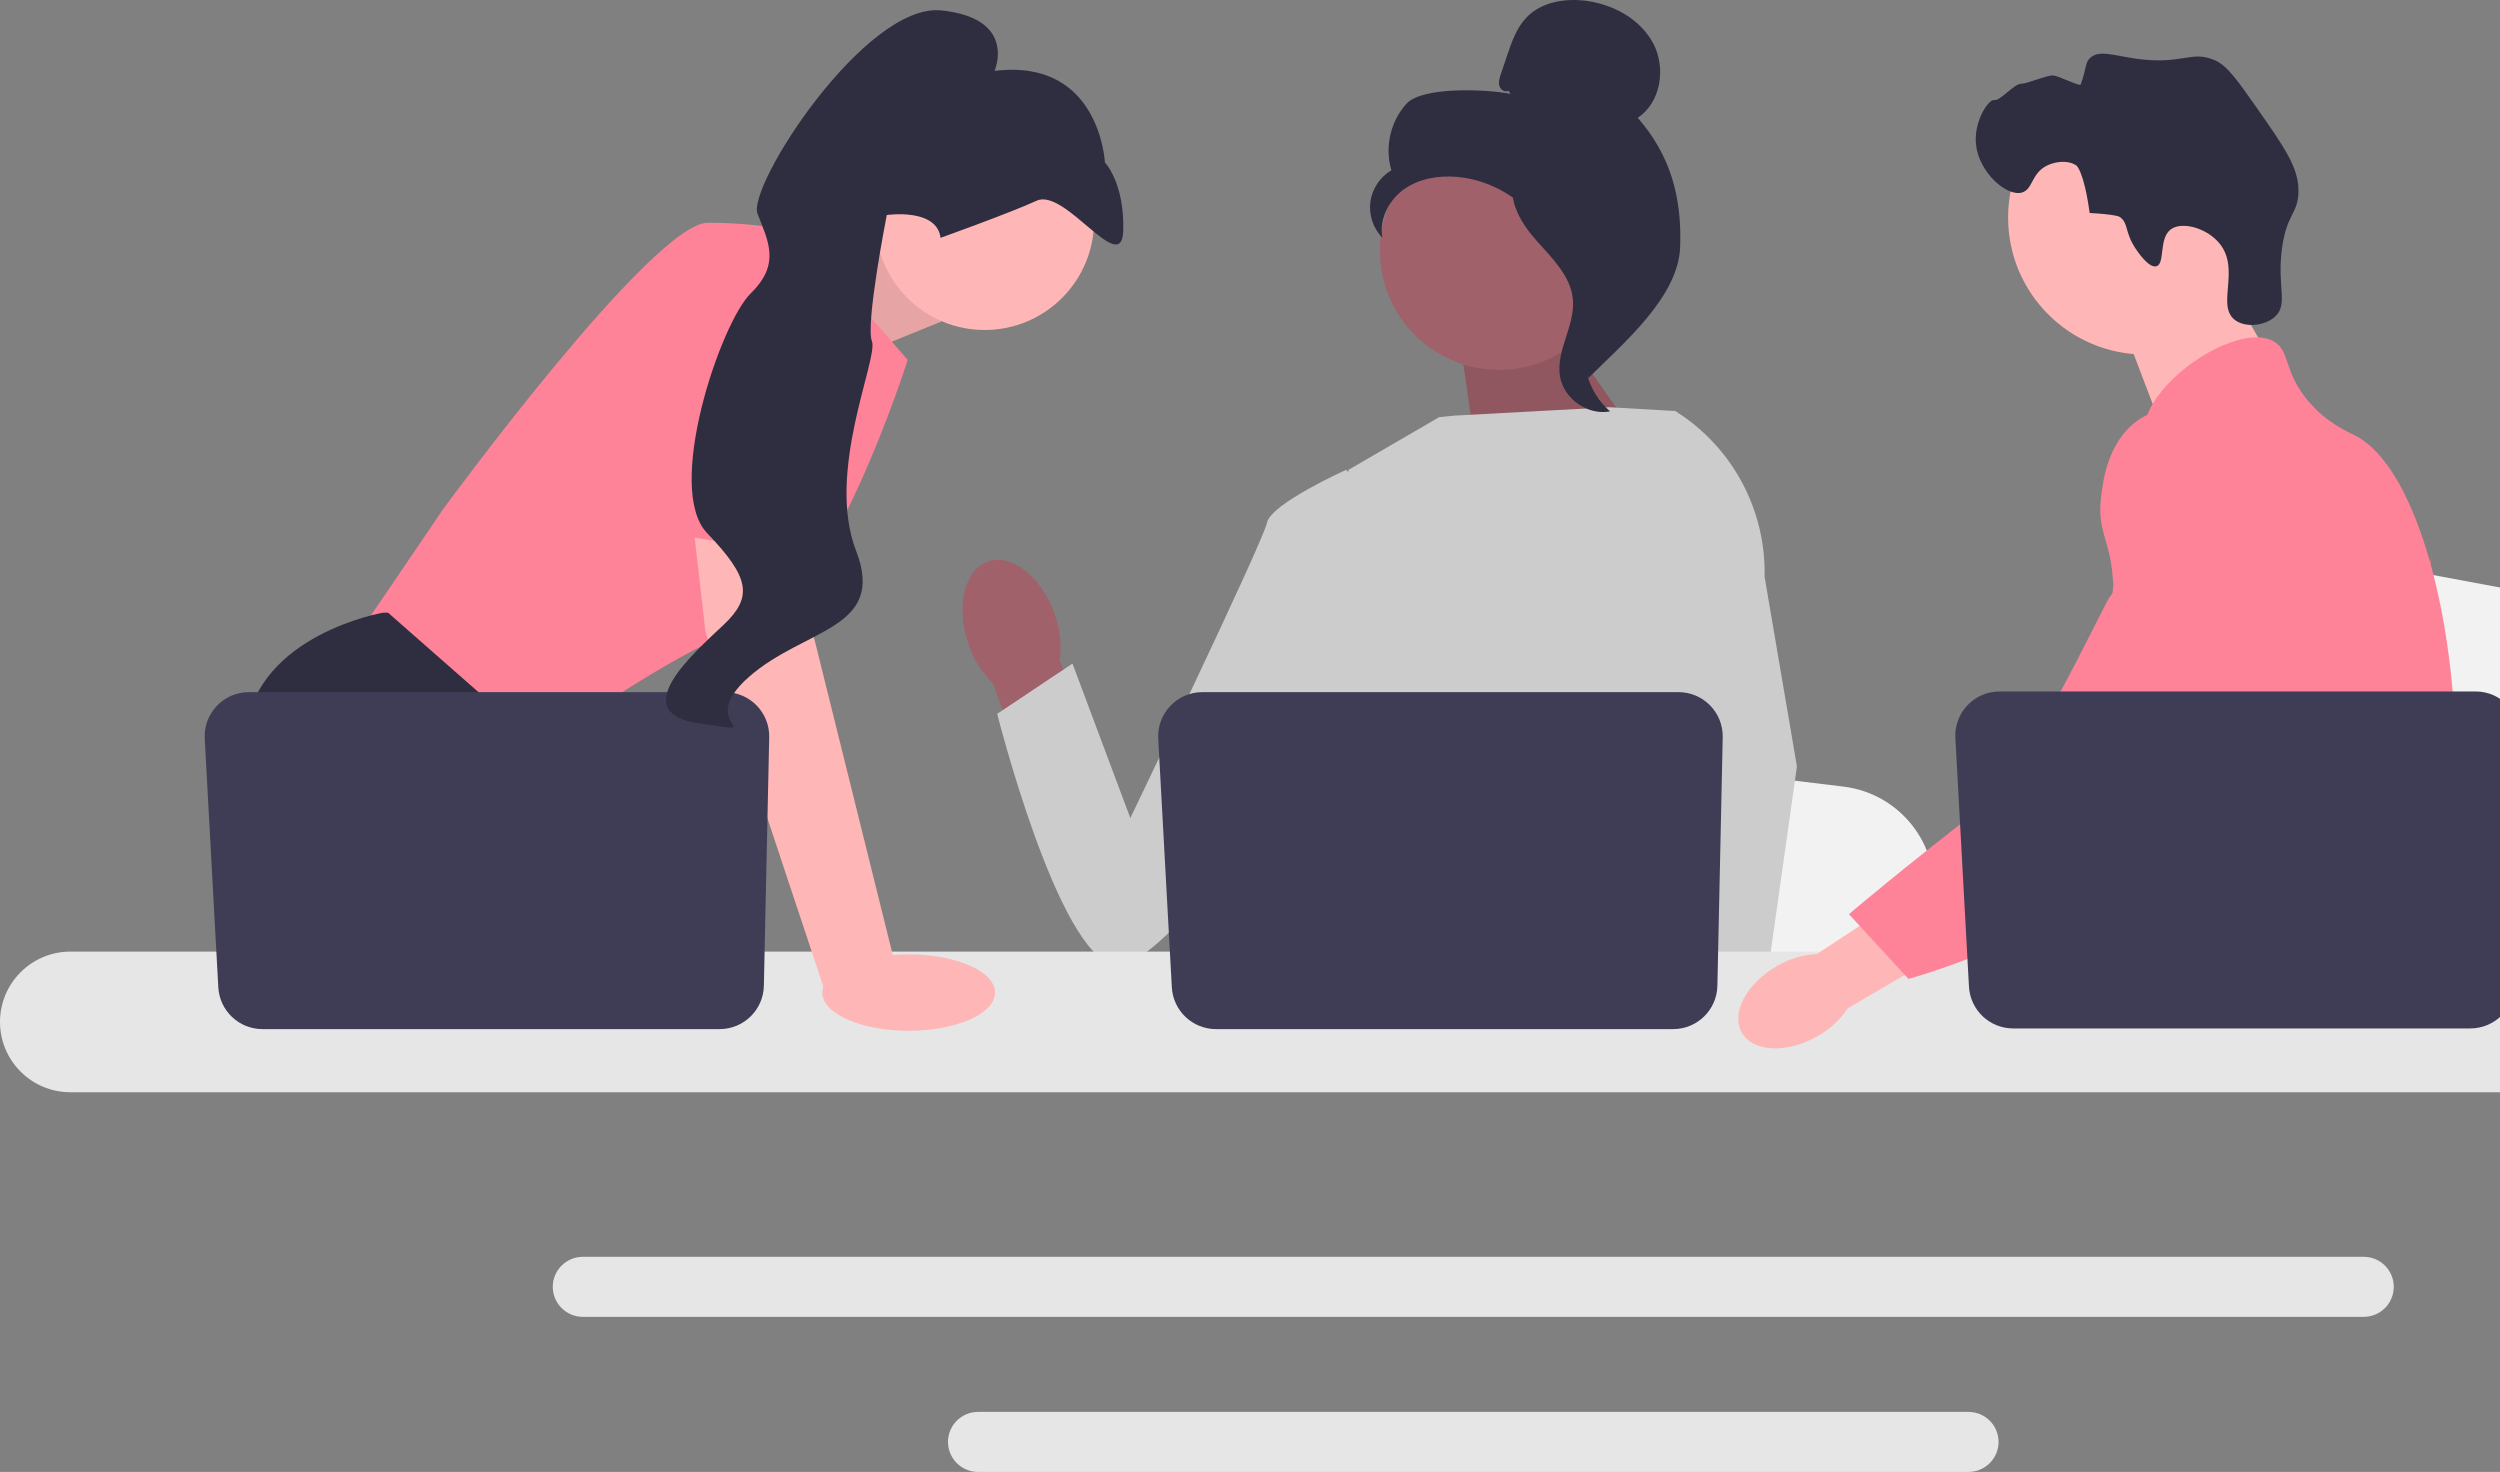 <svg width="1211" height="713" viewBox="0 0 1211 713" fill="none" xmlns="http://www.w3.org/2000/svg">
<rect x="0" y="0" width="1211" height="713" fill="#808080" stroke="none"/>
<g clip-path="url(#clip0_8_485)">
<path d="M1333.08 394.186L1328.71 428.98L1317.86 515.403H1099.99C1101.69 496.033 1104.01 468.152 1106.5 438.054C1106.74 435.049 1107 432.024 1107.25 428.98C1113.48 353.323 1120.29 267.709 1120.29 267.709L1148.94 273.044L1204.51 283.378L1227.16 287.586L1287.8 298.877C1318.04 304.495 1338.83 348.269 1333.08 394.186Z" fill="#F2F2F2"/>
<path d="M1073.21 127.382L1100.01 174.265L1048.51 210.758L1026.54 153.13L1073.21 127.382Z" fill="#FFB6B6"/>
<path d="M1039.1 171.735C1075.76 171.735 1105.48 142.02 1105.48 105.364C1105.48 68.708 1075.76 38.993 1039.1 38.993C1002.44 38.993 972.726 68.708 972.726 105.364C972.726 142.02 1002.44 171.735 1039.1 171.735Z" fill="#FFB6B6"/>
<path d="M1034.34 120.202C1029.07 112.181 1031.13 107.986 1026.72 105.038C1026.72 105.038 1024.95 103.852 1012.24 103.176C1009.39 82.7 1005.84 80.217 1005.84 80.217C1001.75 77.355 995.674 78.285 991.895 80.035C983.902 83.737 984.829 91.734 979.447 93.264C972.013 95.378 958.487 83.461 957.154 69.819C956.067 58.691 963.237 47.883 966.081 48.455C968.901 49.022 975.652 40.404 979.297 40.536C981.786 40.627 991.957 36.207 994.693 36.552C997.681 36.93 1007.53 42.071 1007.94 40.896C1010.8 32.734 1009.96 30.47 1012.38 28.135C1016.67 23.997 1023.69 26.878 1034.69 28.425C1057.35 31.608 1061.3 24.14 1072.91 29.202C1078.77 31.759 1083.68 38.655 1093.25 52.342C1106.64 71.484 1113.33 81.055 1113.38 92.218C1113.42 103.602 1107.91 102.88 1105.48 119.733C1102.79 138.494 1108.52 147.073 1102.26 153.168C1097.42 157.879 1087.59 158.997 1082.43 154.862C1073.59 147.784 1085.16 130.704 1075.37 118.225C1069.37 110.566 1057.29 107.157 1051.75 110.944C1045.5 115.225 1048.94 127.791 1044.54 128.983C1040.78 130.003 1035.25 121.6 1034.34 120.202Z" fill="#2F2E41"/>
<path d="M1188.96 381.609C1187.11 413.262 1179.75 423.256 1177.18 460.638C1176.61 468.845 1176.27 478.372 1176.27 489.733C1176.27 492.629 1176.29 495.43 1176.29 498.166C1176.29 503.991 1176.18 509.495 1175.5 515.079C1174.99 519.536 1174.1 524.026 1172.64 528.757H1029.68C1029.66 528.725 1029.66 528.693 1029.65 528.66C1028.81 525.024 1028.28 521.548 1027.88 518.217C1027.75 517.155 1027.63 516.109 1027.54 515.079C1027.41 513.872 1027.3 512.681 1027.19 511.507C1026.75 506.823 1026.32 502.398 1025.29 498.166C1023.9 492.324 1021.39 486.82 1016.24 481.51C1014.13 479.338 1012.03 477.648 1009.97 476.168C1009.56 475.894 1009.18 475.62 1008.77 475.347C1003.08 471.436 997.686 468.62 993.018 460.638C992.938 460.526 992.874 460.397 992.809 460.285C992.004 458.884 989.913 455.215 988.399 450.323C986.806 445.238 985.841 438.849 987.579 432.316C991.715 416.835 1007.04 415.29 1019.56 399.648C1020.91 397.959 1022.24 396.092 1023.52 394.016C1029.18 384.811 1030.71 376.701 1032.51 367.061C1032.8 365.5 1033.06 363.955 1033.27 362.459C1033.43 361.332 1033.57 360.222 1033.69 359.127C1034.68 349.939 1034.2 342.021 1033.03 334.941C1029.2 311.752 1017.9 297.397 1025.88 276.59C1028.39 270.057 1031.95 265.148 1035.54 260.948C1043.13 252.049 1050.94 246.272 1049.59 234.783C1048.22 223.196 1039.43 221.602 1038.45 211.48C1037.95 206.363 1039.62 200.972 1042.76 195.678V195.662C1052.81 178.62 1077.88 162.93 1093.81 163.429C1096.76 163.509 1099.36 164.169 1101.54 165.44C1109.41 170.074 1106.12 180.197 1118.18 194.391C1127.14 204.931 1137.28 209.147 1141.13 211.142C1156.37 219.092 1168.76 242.539 1177.18 272.519C1177.24 272.744 1177.3 272.969 1177.37 273.211C1182.57 291.991 1186.24 313.313 1188.06 334.941C1188.83 344.097 1189.28 353.303 1189.37 362.41C1189.46 369.684 1189.29 375.993 1188.96 381.609Z" fill="#FF8398"/>
<path d="M1081.9 490.055L1078.99 498.166L1077.16 503.251L1072.91 515.079L1067.98 528.757H1036.33L1041.64 515.079L1044.1 508.706L1048.19 498.166L1055.04 480.464L1081.9 490.055Z" fill="#FFB6B6"/>
<path d="M1177.68 269.75C1177.6 270.797 1177.48 271.955 1177.37 273.211C1176.11 285.988 1173.15 308.855 1168.82 334.941C1166.54 348.7 1163.87 363.36 1160.86 377.924C1154.39 409.352 1146.34 440.298 1137.25 460.638C1135.62 464.308 1133.95 467.623 1132.24 470.551C1130.94 472.788 1129.57 474.992 1128.14 477.165C1123.5 484.294 1118.31 491.053 1112.91 497.361C1112.71 497.635 1112.46 497.892 1112.22 498.166C1111.35 499.195 1110.45 500.21 1109.55 501.223C1105.14 506.196 1100.64 510.83 1096.27 515.079C1090.96 520.261 1085.84 524.847 1081.26 528.757H1029.86L1029.65 528.66L1022.24 525.378C1022.24 525.378 1024.35 522.899 1027.88 518.217C1028.6 517.267 1029.37 516.221 1030.21 515.079C1031.24 513.678 1032.35 512.134 1033.54 510.46C1036.02 506.952 1038.84 502.832 1041.86 498.166C1047.72 489.137 1054.4 478.034 1061.14 465.177C1061.92 463.68 1062.7 462.167 1063.49 460.638C1063.51 460.59 1063.54 460.541 1063.56 460.493C1064.89 457.886 1066.21 455.199 1067.53 452.463C1078.72 429.194 1081.92 409.883 1082.84 403.623C1084.12 394.773 1085.91 382.397 1085.43 368.783C1085.1 359.804 1083.8 350.309 1080.7 340.879V340.863C1080.05 338.884 1079.33 336.905 1078.51 334.941C1077.04 331.417 1075.3 327.941 1073.24 324.513C1064.15 309.419 1056.77 308.791 1050.89 292.344C1049.15 287.468 1045.21 276.462 1046.42 264.843V264.827C1046.56 263.394 1046.8 261.946 1047.12 260.497V260.482C1047.2 260.079 1047.32 259.661 1047.43 259.259C1048.35 255.703 1049.86 252.178 1052.16 248.83C1056.65 242.33 1062.78 238.467 1068.27 236.166L1068.29 236.15C1074.63 233.511 1080.1 232.948 1081.16 232.851C1104.67 230.759 1122.91 250.52 1132.87 261.318C1136.72 265.486 1140.24 268.979 1143.46 271.826C1168.52 294.195 1175.39 279.905 1177.18 272.519C1177.45 271.376 1177.6 270.395 1177.68 269.75Z" fill="#FF8398"/>
<path d="M1177.76 268.914C1177.76 268.995 1177.74 269.268 1177.68 269.719C1177.71 269.477 1177.72 269.236 1177.74 269.01C1177.74 268.962 1177.74 268.93 1177.76 268.914Z" fill="#FF8398"/>
<path d="M1145 608.802H282.313C274.297 608.802 267.764 615.319 267.764 623.334C267.764 631.364 274.297 637.881 282.313 637.881H1145C1153.02 637.881 1159.54 631.364 1159.54 623.334C1159.54 615.319 1153.02 608.802 1145 608.802Z" fill="#E6E6E6"/>
<path d="M953.556 683.921H473.744C465.73 683.921 459.212 690.438 459.212 698.452C459.212 706.466 465.73 713 473.744 713H953.556C961.57 713 968.104 706.466 968.104 698.452C968.104 690.438 961.57 683.921 953.556 683.921Z" fill="#E6E6E6"/>
<path d="M378.309 130.79L432.678 107.911L455.999 155.714L398.864 179.032L378.309 130.79Z" fill="#FFB6B6"/>
<path opacity="0.1" d="M378.309 130.79L432.678 107.911L455.999 155.714L398.864 179.032L378.309 130.79Z" fill="black"/>
<path d="M386.038 112.574L439.675 174.368C439.675 174.368 402.362 292.127 365.05 302.621C327.737 313.114 258.943 364.415 258.943 364.415L172.658 308.45L214.634 246.656C214.634 246.656 316.077 107.911 342.896 107.911C369.714 107.911 386.038 112.574 386.038 112.574Z" fill="#FF8398"/>
<path d="M313.57 515.402H188.714L180.82 504.851L148.592 461.77L141.176 451.859C141.176 451.859 113.191 400.559 119.022 353.921C124.852 307.284 185.484 296.791 185.484 296.791H187.979L262.208 362.013L257.777 422.711L281.284 461.77L313.57 515.402Z" fill="#2F2E41"/>
<path d="M214.285 515.402H180.82V465.851L214.285 515.402Z" fill="#2F2E41"/>
<path d="M936.069 440.177L931.906 461.77L921.575 515.402H714.037C715.657 503.382 717.873 486.079 720.24 467.401C720.473 465.536 720.718 463.659 720.951 461.77C726.886 414.818 733.381 361.686 733.381 361.686L760.666 364.998L813.602 371.41L835.174 374.022L892.938 381.029C921.738 384.515 941.549 411.682 936.069 440.177Z" fill="#F2F2F2"/>
<path d="M1229.78 515.403H1117.21C1118.92 513.385 1119.89 512.22 1119.89 512.22L1153.63 506.646L1223.16 495.174C1223.16 495.174 1226.34 503.37 1229.78 515.403Z" fill="#2F2E41"/>
<path d="M752.298 154.11L801.251 223.336L715.861 225.886L706.695 160.83L752.298 154.11Z" fill="#A0616A"/>
<path opacity="0.1" d="M752.298 154.11L801.251 223.336L715.861 225.886L706.695 160.83L752.298 154.11Z" fill="black"/>
<path d="M510.881 297.542C504.6 279.423 490.159 267.977 478.628 271.976C467.097 275.975 462.845 293.903 469.13 312.027C471.542 319.301 475.661 325.892 481.142 331.249L508.726 407.682L544.32 393.974L513.349 320.08C514.338 312.478 513.492 304.75 510.881 297.542Z" fill="#A0616A"/>
<path d="M842.248 262.268L842.181 332.818L835.617 358.877L822.114 412.474L812.285 461.77L804.962 498.497L802.35 511.613C800.38 512.931 798.421 514.19 796.462 515.402H625.91C616.22 509.585 610.798 505.061 610.798 505.061C610.798 505.061 613.48 502.542 616.547 498.497C621.724 491.664 627.985 480.471 624.149 469.78C623.345 467.541 623.135 464.813 623.379 461.77C624.942 441.693 646 407.741 646 407.741L641.639 357.349L639.727 335.267L653.21 227.592L697.157 202.047L704.744 201.313L779.637 197.267L810.591 199.051L812.002 199.436L842.248 262.268Z" fill="#CCCCCC"/>
<path d="M845.574 515.402H808.262L806.618 498.497L806.583 498.158L817.147 497.435L844.63 495.558L845.108 505.679L845.481 513.444L845.574 515.402Z" fill="#FFB6B6"/>
<path d="M854.76 279.325L870.434 371.282L857.643 461.77L855.649 475.854L852.127 500.723L851.043 508.372L851.078 509.2L851.346 515.402H807.038L805.405 498.497L805.266 496.981L801.931 462.353L801.872 461.77L794.795 388.34L808.67 335.267L809.697 331.361V331.349L815.733 240.477L811.058 199.179L811.011 198.795C811.104 198.853 811.186 198.911 811.279 198.969C811.524 199.121 811.769 199.273 812.002 199.436C839.24 216.715 855.471 247.029 854.76 279.325Z" fill="#CCCCCC"/>
<path d="M669.083 245.213L652.044 227.591C652.044 227.591 615.569 244.034 613.751 253.156C611.933 262.278 547.532 396.258 547.532 396.258L519.514 321.431L483.043 345.779C483.043 345.779 512.307 461.952 539.675 467.406C567.044 472.86 658.77 329.904 658.77 329.904L669.083 245.213Z" fill="#CCCCCC"/>
<path d="M1360.93 460.961H34.054C15.273 460.961 0 476.249 0 495.029C0 513.808 15.273 529.08 34.054 529.08H1360.93C1379.71 529.08 1395 513.809 1395 495.029C1395 476.248 1379.71 460.961 1360.93 460.961Z" fill="#E6E6E6"/>
<path d="M834.483 357.153L831.904 477.528C831.654 489.181 822.135 498.497 810.479 498.497H589.029C577.648 498.497 568.253 489.601 567.632 478.239L561.05 357.864C560.379 345.588 570.153 335.267 582.448 335.267H813.059C825.074 335.267 834.741 345.142 834.483 357.153Z" fill="#3F3D56"/>
<path d="M476.987 159.847C506.248 159.847 529.969 136.128 529.969 106.869C529.969 77.609 506.248 53.89 476.987 53.89C447.725 53.89 424.004 77.609 424.004 106.869C424.004 136.128 447.725 159.847 476.987 159.847Z" fill="#FFB6B6"/>
<path d="M388.37 245.49L394.2 308.45L433.844 468.182L399.594 480.186L341.73 306.118L333.737 236.163L388.37 245.49Z" fill="#FFB6B6"/>
<path d="M372.6 357.153L370.02 477.528C369.771 489.181 360.252 498.497 348.596 498.497H127.146C115.765 498.497 106.37 489.601 105.748 478.239L99.167 357.864C98.496 345.588 108.27 335.267 120.564 335.267H351.176C363.19 335.267 372.857 345.142 372.6 357.153Z" fill="#3F3D56"/>
<path d="M440.157 499.31C463.266 499.31 482 491.025 482 480.804C482 470.583 463.266 462.298 440.157 462.298C417.048 462.298 398.314 470.583 398.314 480.804C398.314 491.025 417.048 499.31 440.157 499.31Z" fill="#FFB6B6"/>
<path d="M306.166 255.116L330.069 127.731C330.069 127.731 396.532 118.404 398.864 140.557C401.196 162.709 397.198 270.972 397.198 270.972L306.166 255.116Z" fill="#FF8398"/>
<path d="M455.599 115.199C455.599 115.199 488.374 103.502 502.199 97.209C516.024 90.916 543.49 134.811 544.101 111.628C544.712 88.446 535.222 78.724 535.222 78.724C535.222 78.724 532.852 28.009 481.754 34.349C481.754 34.349 492.993 8.976 456.1 5.053C419.206 1.129 361.809 90.215 366.949 103.528C372.09 116.842 378.252 127.848 363.668 142.083C349.084 156.318 321.776 236.657 342.553 258.275C363.331 279.894 364.694 289.275 350.458 302.724C336.223 316.174 302.573 345.418 338.956 350.495C375.339 355.572 335.627 351.78 362.751 327.923C389.875 304.066 429.455 305.041 414.676 266.765C399.898 228.489 425.573 173.64 422.361 165.319C419.148 156.998 429.558 104.16 429.558 104.16C429.558 104.16 453.787 100.6 455.599 115.199Z" fill="#2F2E41"/>
<path d="M726.124 179.167C757.977 179.167 783.799 153.346 783.799 121.495C783.799 89.644 757.977 63.824 726.124 63.824C694.271 63.824 668.448 89.644 668.448 121.495C668.448 153.346 694.271 179.167 726.124 179.167Z" fill="#A0616A"/>
<path d="M730.727 43.96C729.058 44.934 726.823 43.46 726.287 41.604C725.752 39.747 726.376 37.776 726.994 35.945L730.106 26.729C732.313 20.192 734.655 13.427 739.435 8.452C746.649 0.943 758.115 -0.967 768.436 0.417C781.691 2.194 794.768 9.371 800.931 21.238C807.094 33.106 804.47 49.665 793.334 57.069C809.205 75.259 814.738 95.531 813.864 119.655C812.991 143.779 786.7 165.981 769.554 182.975C765.725 180.654 762.245 169.778 764.35 165.827C766.456 161.875 763.439 157.298 766.047 153.658C768.654 150.019 770.836 155.814 768.2 152.195C766.536 149.912 773.029 144.658 770.556 143.292C758.596 136.681 754.618 121.774 747.106 110.359C738.046 96.59 722.539 87.266 706.128 85.719C697.088 84.867 687.54 86.41 680.13 91.658C672.721 96.906 667.924 106.284 669.642 115.199C665.192 110.681 662.977 104.06 663.812 97.774C664.648 91.488 668.516 85.675 673.991 82.476C670.662 71.467 673.514 58.803 681.242 50.283C688.97 41.764 720.318 43.215 731.599 45.457L730.727 43.96Z" fill="#2F2E41"/>
<path d="M732.479 86.053C747.422 87.666 758.211 100.609 767.321 112.562C772.572 119.451 778.072 127.059 777.94 135.72C777.807 144.476 771.952 151.987 769.154 160.285C764.58 173.849 769.038 189.988 779.925 199.282C769.167 201.323 757.537 193.257 755.68 182.466C753.518 169.905 763.041 157.781 761.913 145.084C760.92 133.899 752.104 125.29 744.61 116.926C737.115 108.563 730.077 97.465 733.525 86.777L732.479 86.053Z" fill="#2F2E41"/>
<path d="M860.806 467.928C846.005 476.345 838.351 490.805 843.71 500.223C849.069 509.641 865.41 510.449 880.215 502.026C886.175 498.743 891.262 494.08 895.05 488.428L957.312 451.969L939.579 423.119L880.083 462.123C873.286 462.491 866.676 464.481 860.806 467.928Z" fill="#FFB6B6"/>
<path d="M1071.61 200.575C1069.75 199.838 1053.42 193.656 1038.52 201.818C1021.4 211.194 1018.75 232.597 1017.83 240.103C1015.68 257.445 1022 261.331 1023.33 278.887C1025.82 311.732 1032.4 274.262 1021.9 289.255C1018.26 294.444 981.153 374.863 960.687 390.615C920.882 421.25 895.606 442.825 895.606 442.825L924.462 474.169C924.462 474.169 970.06 462.02 1010.36 435.853C1051.7 409.011 1072.38 395.59 1088.37 369.335C1089.74 367.074 1122.7 311.119 1105 249.246C1100.96 235.134 1093.57 209.275 1071.61 200.575Z" fill="#FF8398"/>
<path d="M1220.62 356.83L1218.04 477.205C1217.79 488.857 1208.27 498.173 1196.61 498.173H975.161C963.781 498.173 954.385 489.278 953.764 477.915L947.183 357.541C946.512 345.265 956.285 334.943 968.58 334.943H1199.19C1211.21 334.943 1220.87 344.819 1220.62 356.83Z" fill="#3F3D56"/>
</g>
<defs>
<clipPath id="clip0_8_485">
<rect width="1395" height="713" fill="white"/>
</clipPath>
</defs>
</svg>

